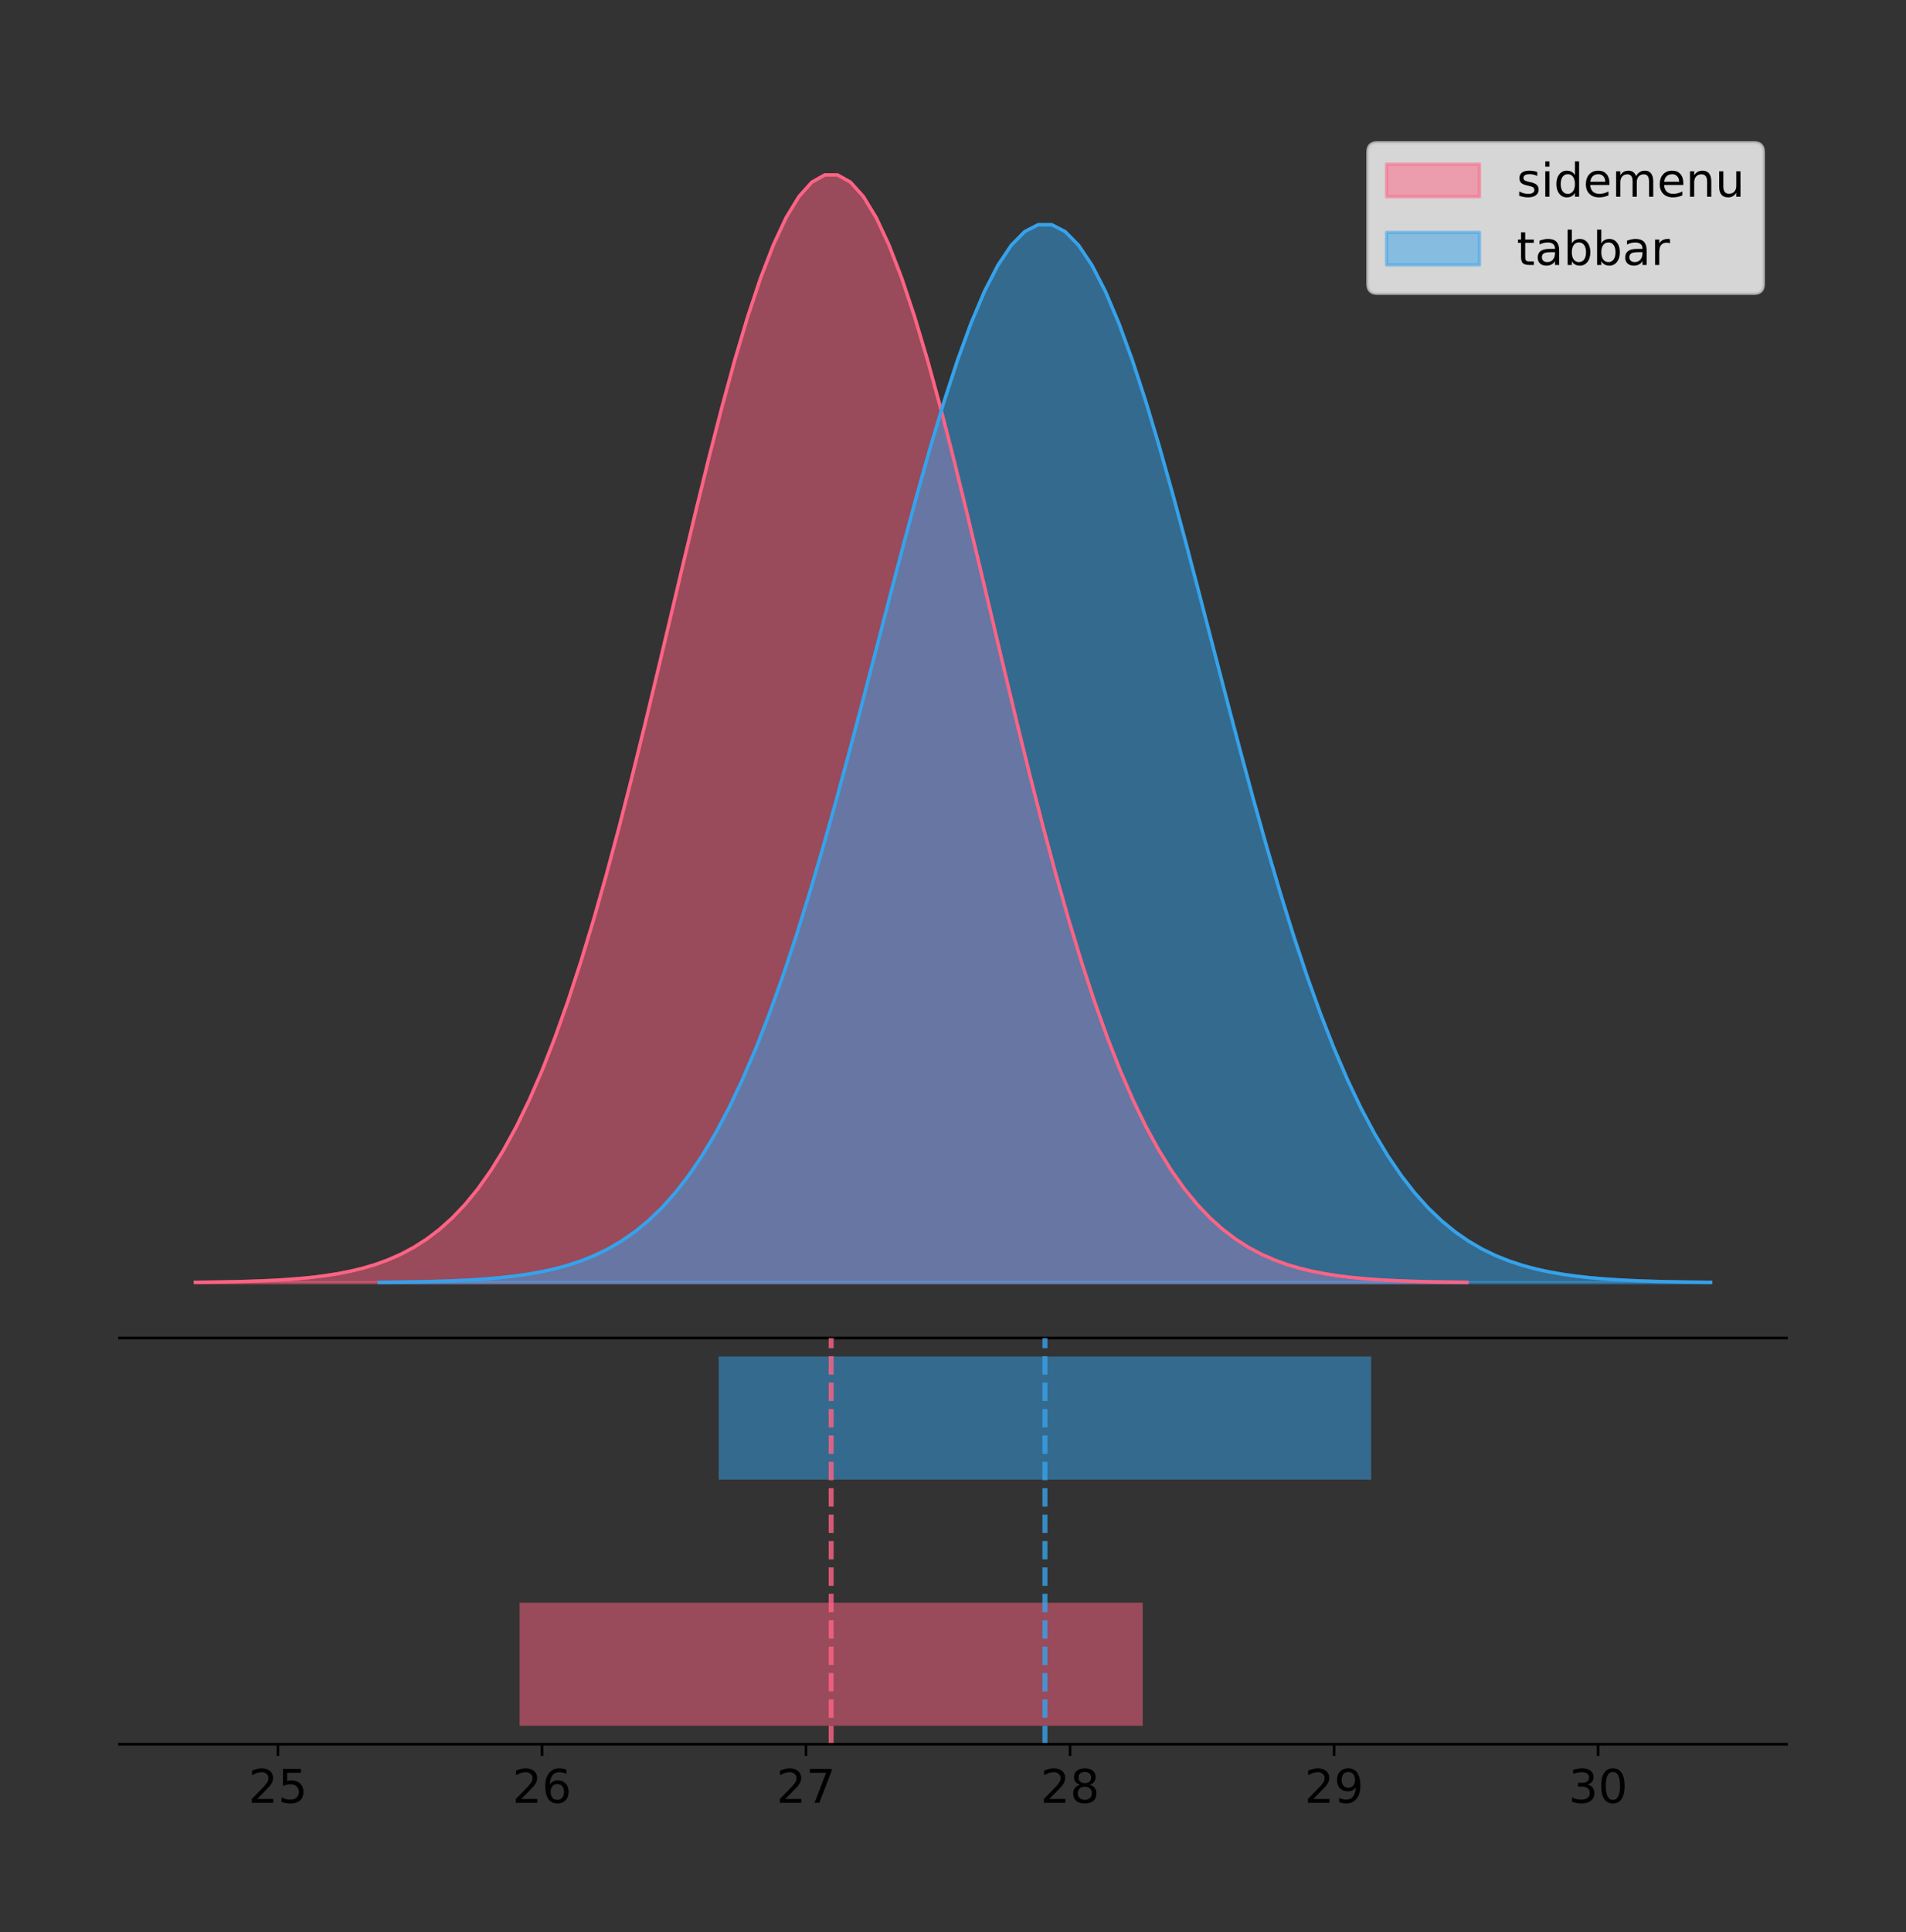 <?xml version="1.0" encoding="utf-8" standalone="no"?>
<!DOCTYPE svg PUBLIC "-//W3C//DTD SVG 1.1//EN"
  "http://www.w3.org/Graphics/SVG/1.1/DTD/svg11.dtd">
<!-- Created with matplotlib (https://matplotlib.org/) -->
<svg height="581.789pt" version="1.1" viewBox="0 0 574.2 581.789" width="574.2pt" xmlns="http://www.w3.org/2000/svg" xmlns:xlink="http://www.w3.org/1999/xlink">
 <rect x="0" y="0" width="574.2" height="581.789" fill="#333333" stroke="none"/>
 <defs>
  <style type="text/css">
*{stroke-linecap:butt;stroke-linejoin:round;}
  </style>
 </defs>
 <g id="figure_1">
  <g id="patch_1">
   <path d="M 0 581.789 
L 574.2 581.789 
L 574.2 0 
L 0 0 
z
" style="fill:none;"/>
  </g>
  <g id="axes_1">
   <g id="patch_2">
    <path d="M 36 402.93 
L 538.2 402.93 
L 538.2 36 
L 36 36 
z
" style="fill:none;"/>
   </g>
   <g id="PolyCollection_1">
    <defs>
     <path d="M 58.827 -195.538 
L 58.827 -195.65 
L 62.697 -195.692 
L 66.567 -195.749 
L 70.437 -195.825 
L 74.307 -195.925 
L 78.177 -196.058 
L 82.047 -196.23 
L 85.917 -196.455 
L 89.787 -196.744 
L 93.657 -197.115 
L 97.527 -197.585 
L 101.397 -198.179 
L 105.267 -198.923 
L 109.137 -199.848 
L 113.007 -200.99 
L 116.877 -202.39 
L 120.747 -204.093 
L 124.617 -206.151 
L 128.487 -208.617 
L 132.357 -211.552 
L 136.227 -215.017 
L 140.097 -219.078 
L 143.967 -223.801 
L 147.837 -229.25 
L 151.707 -235.488 
L 155.577 -242.572 
L 159.447 -250.552 
L 163.317 -259.468 
L 167.187 -269.344 
L 171.057 -280.192 
L 174.927 -292.002 
L 178.797 -304.744 
L 182.667 -318.365 
L 186.537 -332.786 
L 190.407 -347.901 
L 194.277 -363.58 
L 198.147 -379.667 
L 202.017 -395.98 
L 205.887 -412.318 
L 209.757 -428.462 
L 213.627 -444.18 
L 217.497 -459.23 
L 221.367 -473.372 
L 225.237 -486.366 
L 229.107 -497.987 
L 232.977 -508.025 
L 236.847 -516.294 
L 240.717 -522.64 
L 244.587 -526.94 
L 248.457 -529.111 
L 252.327 -529.111 
L 256.197 -526.94 
L 260.067 -522.64 
L 263.937 -516.294 
L 267.807 -508.025 
L 271.677 -497.987 
L 275.547 -486.366 
L 279.417 -473.372 
L 283.287 -459.23 
L 287.157 -444.18 
L 291.027 -428.462 
L 294.897 -412.318 
L 298.767 -395.98 
L 302.637 -379.667 
L 306.507 -363.58 
L 310.377 -347.901 
L 314.247 -332.786 
L 318.117 -318.365 
L 321.987 -304.744 
L 325.857 -292.002 
L 329.727 -280.192 
L 333.597 -269.344 
L 337.467 -259.468 
L 341.337 -250.552 
L 345.207 -242.572 
L 349.077 -235.488 
L 352.947 -229.25 
L 356.817 -223.801 
L 360.687 -219.078 
L 364.557 -215.017 
L 368.427 -211.552 
L 372.297 -208.617 
L 376.167 -206.151 
L 380.037 -204.093 
L 383.907 -202.39 
L 387.777 -200.99 
L 391.647 -199.848 
L 395.517 -198.923 
L 399.387 -198.179 
L 403.257 -197.585 
L 407.127 -197.115 
L 410.997 -196.744 
L 414.867 -196.455 
L 418.737 -196.23 
L 422.607 -196.058 
L 426.477 -195.925 
L 430.347 -195.825 
L 434.217 -195.749 
L 438.087 -195.692 
L 441.957 -195.65 
L 441.957 -195.538 
L 441.957 -195.538 
L 438.087 -195.538 
L 434.217 -195.538 
L 430.347 -195.538 
L 426.477 -195.538 
L 422.607 -195.538 
L 418.737 -195.538 
L 414.867 -195.538 
L 410.997 -195.538 
L 407.127 -195.538 
L 403.257 -195.538 
L 399.387 -195.538 
L 395.517 -195.538 
L 391.647 -195.538 
L 387.777 -195.538 
L 383.907 -195.538 
L 380.037 -195.538 
L 376.167 -195.538 
L 372.297 -195.538 
L 368.427 -195.538 
L 364.557 -195.538 
L 360.687 -195.538 
L 356.817 -195.538 
L 352.947 -195.538 
L 349.077 -195.538 
L 345.207 -195.538 
L 341.337 -195.538 
L 337.467 -195.538 
L 333.597 -195.538 
L 329.727 -195.538 
L 325.857 -195.538 
L 321.987 -195.538 
L 318.117 -195.538 
L 314.247 -195.538 
L 310.377 -195.538 
L 306.507 -195.538 
L 302.637 -195.538 
L 298.767 -195.538 
L 294.897 -195.538 
L 291.027 -195.538 
L 287.157 -195.538 
L 283.287 -195.538 
L 279.417 -195.538 
L 275.547 -195.538 
L 271.677 -195.538 
L 267.807 -195.538 
L 263.937 -195.538 
L 260.067 -195.538 
L 256.197 -195.538 
L 252.327 -195.538 
L 248.457 -195.538 
L 244.587 -195.538 
L 240.717 -195.538 
L 236.847 -195.538 
L 232.977 -195.538 
L 229.107 -195.538 
L 225.237 -195.538 
L 221.367 -195.538 
L 217.497 -195.538 
L 213.627 -195.538 
L 209.757 -195.538 
L 205.887 -195.538 
L 202.017 -195.538 
L 198.147 -195.538 
L 194.277 -195.538 
L 190.407 -195.538 
L 186.537 -195.538 
L 182.667 -195.538 
L 178.797 -195.538 
L 174.927 -195.538 
L 171.057 -195.538 
L 167.187 -195.538 
L 163.317 -195.538 
L 159.447 -195.538 
L 155.577 -195.538 
L 151.707 -195.538 
L 147.837 -195.538 
L 143.967 -195.538 
L 140.097 -195.538 
L 136.227 -195.538 
L 132.357 -195.538 
L 128.487 -195.538 
L 124.617 -195.538 
L 120.747 -195.538 
L 116.877 -195.538 
L 113.007 -195.538 
L 109.137 -195.538 
L 105.267 -195.538 
L 101.397 -195.538 
L 97.527 -195.538 
L 93.657 -195.538 
L 89.787 -195.538 
L 85.917 -195.538 
L 82.047 -195.538 
L 78.177 -195.538 
L 74.307 -195.538 
L 70.437 -195.538 
L 66.567 -195.538 
L 62.697 -195.538 
L 58.827 -195.538 
z
" id="m73138cb637" style="stroke:#ff6384;stroke-opacity:0.5;"/>
    </defs>
    <g clip-path="url(#pb9435997a1)">
     <use style="fill:#ff6384;fill-opacity:0.5;stroke:#ff6384;stroke-opacity:0.5;" x="0" xlink:href="#m73138cb637" y="581.789"/>
    </g>
   </g>
   <g id="PolyCollection_2">
    <defs>
     <path d="M 114.224 -195.538 
L 114.224 -195.645 
L 118.276 -195.685 
L 122.328 -195.74 
L 126.38 -195.812 
L 130.432 -195.908 
L 134.484 -196.034 
L 138.536 -196.199 
L 142.588 -196.414 
L 146.64 -196.69 
L 150.692 -197.044 
L 154.744 -197.493 
L 158.796 -198.06 
L 162.848 -198.771 
L 166.9 -199.654 
L 170.952 -200.745 
L 175.004 -202.082 
L 179.056 -203.709 
L 183.108 -205.674 
L 187.16 -208.03 
L 191.212 -210.832 
L 195.264 -214.142 
L 199.316 -218.021 
L 203.368 -222.531 
L 207.42 -227.736 
L 211.472 -233.693 
L 215.524 -240.46 
L 219.576 -248.081 
L 223.628 -256.596 
L 227.68 -266.029 
L 231.732 -276.389 
L 235.784 -287.669 
L 239.836 -299.839 
L 243.888 -312.848 
L 247.94 -326.621 
L 251.992 -341.057 
L 256.044 -356.032 
L 260.096 -371.396 
L 264.148 -386.976 
L 268.2 -402.581 
L 272.252 -418 
L 276.304 -433.011 
L 280.356 -447.385 
L 284.408 -460.892 
L 288.46 -473.302 
L 292.512 -484.401 
L 296.564 -493.988 
L 300.616 -501.886 
L 304.668 -507.947 
L 308.72 -512.053 
L 312.772 -514.127 
L 316.824 -514.127 
L 320.876 -512.053 
L 324.928 -507.947 
L 328.98 -501.886 
L 333.032 -493.988 
L 337.084 -484.401 
L 341.136 -473.302 
L 345.188 -460.892 
L 349.24 -447.385 
L 353.292 -433.011 
L 357.344 -418 
L 361.396 -402.581 
L 365.448 -386.976 
L 369.5 -371.396 
L 373.552 -356.032 
L 377.604 -341.057 
L 381.656 -326.621 
L 385.708 -312.848 
L 389.76 -299.839 
L 393.812 -287.669 
L 397.864 -276.389 
L 401.916 -266.029 
L 405.968 -256.596 
L 410.02 -248.081 
L 414.072 -240.46 
L 418.124 -233.693 
L 422.176 -227.736 
L 426.228 -222.531 
L 430.28 -218.021 
L 434.332 -214.142 
L 438.385 -210.832 
L 442.437 -208.03 
L 446.489 -205.674 
L 450.541 -203.709 
L 454.593 -202.082 
L 458.645 -200.745 
L 462.697 -199.654 
L 466.749 -198.771 
L 470.801 -198.06 
L 474.853 -197.493 
L 478.905 -197.044 
L 482.957 -196.69 
L 487.009 -196.414 
L 491.061 -196.199 
L 495.113 -196.034 
L 499.165 -195.908 
L 503.217 -195.812 
L 507.269 -195.74 
L 511.321 -195.685 
L 515.373 -195.645 
L 515.373 -195.538 
L 515.373 -195.538 
L 511.321 -195.538 
L 507.269 -195.538 
L 503.217 -195.538 
L 499.165 -195.538 
L 495.113 -195.538 
L 491.061 -195.538 
L 487.009 -195.538 
L 482.957 -195.538 
L 478.905 -195.538 
L 474.853 -195.538 
L 470.801 -195.538 
L 466.749 -195.538 
L 462.697 -195.538 
L 458.645 -195.538 
L 454.593 -195.538 
L 450.541 -195.538 
L 446.489 -195.538 
L 442.437 -195.538 
L 438.385 -195.538 
L 434.332 -195.538 
L 430.28 -195.538 
L 426.228 -195.538 
L 422.176 -195.538 
L 418.124 -195.538 
L 414.072 -195.538 
L 410.02 -195.538 
L 405.968 -195.538 
L 401.916 -195.538 
L 397.864 -195.538 
L 393.812 -195.538 
L 389.76 -195.538 
L 385.708 -195.538 
L 381.656 -195.538 
L 377.604 -195.538 
L 373.552 -195.538 
L 369.5 -195.538 
L 365.448 -195.538 
L 361.396 -195.538 
L 357.344 -195.538 
L 353.292 -195.538 
L 349.24 -195.538 
L 345.188 -195.538 
L 341.136 -195.538 
L 337.084 -195.538 
L 333.032 -195.538 
L 328.98 -195.538 
L 324.928 -195.538 
L 320.876 -195.538 
L 316.824 -195.538 
L 312.772 -195.538 
L 308.72 -195.538 
L 304.668 -195.538 
L 300.616 -195.538 
L 296.564 -195.538 
L 292.512 -195.538 
L 288.46 -195.538 
L 284.408 -195.538 
L 280.356 -195.538 
L 276.304 -195.538 
L 272.252 -195.538 
L 268.2 -195.538 
L 264.148 -195.538 
L 260.096 -195.538 
L 256.044 -195.538 
L 251.992 -195.538 
L 247.94 -195.538 
L 243.888 -195.538 
L 239.836 -195.538 
L 235.784 -195.538 
L 231.732 -195.538 
L 227.68 -195.538 
L 223.628 -195.538 
L 219.576 -195.538 
L 215.524 -195.538 
L 211.472 -195.538 
L 207.42 -195.538 
L 203.368 -195.538 
L 199.316 -195.538 
L 195.264 -195.538 
L 191.212 -195.538 
L 187.16 -195.538 
L 183.108 -195.538 
L 179.056 -195.538 
L 175.004 -195.538 
L 170.952 -195.538 
L 166.9 -195.538 
L 162.848 -195.538 
L 158.796 -195.538 
L 154.744 -195.538 
L 150.692 -195.538 
L 146.64 -195.538 
L 142.588 -195.538 
L 138.536 -195.538 
L 134.484 -195.538 
L 130.432 -195.538 
L 126.38 -195.538 
L 122.328 -195.538 
L 118.276 -195.538 
L 114.224 -195.538 
z
" id="mf1f6b6eda2" style="stroke:#36a2eb;stroke-opacity:0.5;"/>
    </defs>
    <g clip-path="url(#pb9435997a1)">
     <use style="fill:#36a2eb;fill-opacity:0.5;stroke:#36a2eb;stroke-opacity:0.5;" x="0" xlink:href="#mf1f6b6eda2" y="581.789"/>
    </g>
   </g>
   <g id="line2d_1">
    <path clip-path="url(#pb9435997a1)" d="M 58.827 386.139 
L 62.697 386.097 
L 66.567 386.04 
L 70.437 385.965 
L 74.307 385.864 
L 78.177 385.732 
L 82.047 385.559 
L 85.917 385.334 
L 89.787 385.045 
L 93.657 384.675 
L 97.527 384.204 
L 101.397 383.61 
L 105.267 382.867 
L 109.137 381.941 
L 113.007 380.799 
L 116.877 379.399 
L 120.747 377.696 
L 124.617 375.639 
L 128.487 373.172 
L 132.357 370.238 
L 136.227 366.772 
L 140.097 362.711 
L 143.967 357.989 
L 147.837 352.539 
L 151.707 346.301 
L 155.577 339.217 
L 159.447 331.237 
L 163.317 322.322 
L 167.187 312.445 
L 171.057 301.597 
L 174.927 289.787 
L 178.797 277.045 
L 182.667 263.424 
L 186.537 249.004 
L 190.407 233.888 
L 194.277 218.209 
L 198.147 202.123 
L 202.017 185.809 
L 205.887 169.471 
L 209.757 153.327 
L 213.627 137.61 
L 217.497 122.559 
L 221.367 108.418 
L 225.237 95.423 
L 229.107 83.803 
L 232.977 73.765 
L 236.847 65.495 
L 240.717 59.15 
L 244.587 54.85 
L 248.457 52.679 
L 252.327 52.679 
L 256.197 54.85 
L 260.067 59.15 
L 263.937 65.495 
L 267.807 73.765 
L 271.677 83.803 
L 275.547 95.423 
L 279.417 108.418 
L 283.287 122.559 
L 287.157 137.61 
L 291.027 153.327 
L 294.897 169.471 
L 298.767 185.809 
L 302.637 202.123 
L 306.507 218.209 
L 310.377 233.888 
L 314.247 249.004 
L 318.117 263.424 
L 321.987 277.045 
L 325.857 289.787 
L 329.727 301.597 
L 333.597 312.445 
L 337.467 322.322 
L 341.337 331.237 
L 345.207 339.217 
L 349.077 346.301 
L 352.947 352.539 
L 356.817 357.989 
L 360.687 362.711 
L 364.557 366.772 
L 368.427 370.238 
L 372.297 373.172 
L 376.167 375.639 
L 380.037 377.696 
L 383.907 379.399 
L 387.777 380.799 
L 391.647 381.941 
L 395.517 382.867 
L 399.387 383.61 
L 403.257 384.204 
L 407.127 384.675 
L 410.997 385.045 
L 414.867 385.334 
L 418.737 385.559 
L 422.607 385.732 
L 426.477 385.864 
L 430.347 385.965 
L 434.217 386.04 
L 438.087 386.097 
L 441.957 386.139 
" style="fill:none;stroke:#ff6384;stroke-linecap:square;"/>
   </g>
   <g id="line2d_2">
    <path clip-path="url(#pb9435997a1)" d="M 114.224 386.144 
L 118.276 386.104 
L 122.328 386.05 
L 126.38 385.977 
L 130.432 385.881 
L 134.484 385.755 
L 138.536 385.59 
L 142.588 385.376 
L 146.64 385.099 
L 150.692 384.746 
L 154.744 384.296 
L 158.796 383.729 
L 162.848 383.019 
L 166.9 382.135 
L 170.952 381.044 
L 175.004 379.707 
L 179.056 378.08 
L 183.108 376.115 
L 187.16 373.76 
L 191.212 370.957 
L 195.264 367.647 
L 199.316 363.769 
L 203.368 359.258 
L 207.42 354.054 
L 211.472 348.096 
L 215.524 341.33 
L 219.576 333.708 
L 223.628 325.193 
L 227.68 315.76 
L 231.732 305.4 
L 235.784 294.12 
L 239.836 281.95 
L 243.888 268.941 
L 247.94 255.169 
L 251.992 240.732 
L 256.044 225.757 
L 260.096 210.393 
L 264.148 194.813 
L 268.2 179.209 
L 272.252 163.79 
L 276.304 148.778 
L 280.356 134.404 
L 284.408 120.898 
L 288.46 108.487 
L 292.512 97.388 
L 296.564 87.801 
L 300.616 79.903 
L 304.668 73.843 
L 308.72 69.736 
L 312.772 67.662 
L 316.824 67.662 
L 320.876 69.736 
L 324.928 73.843 
L 328.98 79.903 
L 333.032 87.801 
L 337.084 97.388 
L 341.136 108.487 
L 345.188 120.898 
L 349.24 134.404 
L 353.292 148.778 
L 357.344 163.79 
L 361.396 179.209 
L 365.448 194.813 
L 369.5 210.393 
L 373.552 225.757 
L 377.604 240.732 
L 381.656 255.169 
L 385.708 268.941 
L 389.76 281.95 
L 393.812 294.12 
L 397.864 305.4 
L 401.916 315.76 
L 405.968 325.193 
L 410.02 333.708 
L 414.072 341.33 
L 418.124 348.096 
L 422.176 354.054 
L 426.228 359.258 
L 430.28 363.769 
L 434.332 367.647 
L 438.385 370.957 
L 442.437 373.76 
L 446.489 376.115 
L 450.541 378.08 
L 454.593 379.707 
L 458.645 381.044 
L 462.697 382.135 
L 466.749 383.019 
L 470.801 383.729 
L 474.853 384.296 
L 478.905 384.746 
L 482.957 385.099 
L 487.009 385.376 
L 491.061 385.59 
L 495.113 385.755 
L 499.165 385.881 
L 503.217 385.977 
L 507.269 386.05 
L 511.321 386.104 
L 515.373 386.144 
" style="fill:none;stroke:#36a2eb;stroke-linecap:square;"/>
   </g>
   <g id="patch_3">
    <path d="M 36 402.93 
L 538.2 402.93 
" style="fill:none;stroke:#000000;stroke-linecap:square;stroke-linejoin:miter;stroke-width:0.8;"/>
   </g>
   <g id="legend_1">
    <g id="patch_4">
     <path d="M 414.919 88.299 
L 528.4 88.299 
Q 531.2 88.299 531.2 85.499 
L 531.2 45.8 
Q 531.2 43 528.4 43 
L 414.919 43 
Q 412.119 43 412.119 45.8 
L 412.119 85.499 
Q 412.119 88.299 414.919 88.299 
z
" style="fill:#ffffff;opacity:0.8;stroke:#cccccc;stroke-linejoin:miter;"/>
    </g>
    <g id="patch_5">
     <path d="M 417.719 59.238 
L 445.719 59.238 
L 445.719 49.438 
L 417.719 49.438 
z
" style="fill:#ff6384;opacity:0.5;stroke:#ff6384;stroke-linejoin:miter;"/>
    </g>
    <g id="text_1">
     <!-- sidemenu -->
     <defs>
      <path d="M 44.281 53.078 
L 44.281 44.578 
Q 40.484 46.531 36.375 47.5 
Q 32.281 48.484 27.875 48.484 
Q 21.188 48.484 17.844 46.438 
Q 14.5 44.391 14.5 40.281 
Q 14.5 37.156 16.891 35.375 
Q 19.281 33.594 26.516 31.984 
L 29.594 31.297 
Q 39.156 29.25 43.188 25.516 
Q 47.219 21.781 47.219 15.094 
Q 47.219 7.469 41.188 3.016 
Q 35.156 -1.422 24.609 -1.422 
Q 20.219 -1.422 15.453 -0.562 
Q 10.688 0.297 5.422 2 
L 5.422 11.281 
Q 10.406 8.688 15.234 7.391 
Q 20.062 6.109 24.812 6.109 
Q 31.156 6.109 34.562 8.281 
Q 37.984 10.453 37.984 14.406 
Q 37.984 18.062 35.516 20.016 
Q 33.062 21.969 24.703 23.781 
L 21.578 24.516 
Q 13.234 26.266 9.516 29.906 
Q 5.812 33.547 5.812 39.891 
Q 5.812 47.609 11.281 51.797 
Q 16.75 56 26.812 56 
Q 31.781 56 36.172 55.266 
Q 40.578 54.547 44.281 53.078 
z
" id="DejaVuSans-115"/>
      <path d="M 9.422 54.688 
L 18.406 54.688 
L 18.406 0 
L 9.422 0 
z
M 9.422 75.984 
L 18.406 75.984 
L 18.406 64.594 
L 9.422 64.594 
z
" id="DejaVuSans-105"/>
      <path d="M 45.406 46.391 
L 45.406 75.984 
L 54.391 75.984 
L 54.391 0 
L 45.406 0 
L 45.406 8.203 
Q 42.578 3.328 38.25 0.953 
Q 33.938 -1.422 27.875 -1.422 
Q 17.969 -1.422 11.734 6.484 
Q 5.516 14.406 5.516 27.297 
Q 5.516 40.188 11.734 48.094 
Q 17.969 56 27.875 56 
Q 33.938 56 38.25 53.625 
Q 42.578 51.266 45.406 46.391 
z
M 14.797 27.297 
Q 14.797 17.391 18.875 11.75 
Q 22.953 6.109 30.078 6.109 
Q 37.203 6.109 41.297 11.75 
Q 45.406 17.391 45.406 27.297 
Q 45.406 37.203 41.297 42.844 
Q 37.203 48.484 30.078 48.484 
Q 22.953 48.484 18.875 42.844 
Q 14.797 37.203 14.797 27.297 
z
" id="DejaVuSans-100"/>
      <path d="M 56.203 29.594 
L 56.203 25.203 
L 14.891 25.203 
Q 15.484 15.922 20.484 11.062 
Q 25.484 6.203 34.422 6.203 
Q 39.594 6.203 44.453 7.469 
Q 49.312 8.734 54.109 11.281 
L 54.109 2.781 
Q 49.266 0.734 44.188 -0.344 
Q 39.109 -1.422 33.891 -1.422 
Q 20.797 -1.422 13.156 6.188 
Q 5.516 13.812 5.516 26.812 
Q 5.516 40.234 12.766 48.109 
Q 20.016 56 32.328 56 
Q 43.359 56 49.781 48.891 
Q 56.203 41.797 56.203 29.594 
z
M 47.219 32.234 
Q 47.125 39.594 43.094 43.984 
Q 39.062 48.391 32.422 48.391 
Q 24.906 48.391 20.391 44.141 
Q 15.875 39.891 15.188 32.172 
z
" id="DejaVuSans-101"/>
      <path d="M 52 44.188 
Q 55.375 50.25 60.062 53.125 
Q 64.75 56 71.094 56 
Q 79.641 56 84.281 50.016 
Q 88.922 44.047 88.922 33.016 
L 88.922 0 
L 79.891 0 
L 79.891 32.719 
Q 79.891 40.578 77.094 44.375 
Q 74.312 48.188 68.609 48.188 
Q 61.625 48.188 57.562 43.547 
Q 53.516 38.922 53.516 30.906 
L 53.516 0 
L 44.484 0 
L 44.484 32.719 
Q 44.484 40.625 41.703 44.406 
Q 38.922 48.188 33.109 48.188 
Q 26.219 48.188 22.156 43.531 
Q 18.109 38.875 18.109 30.906 
L 18.109 0 
L 9.078 0 
L 9.078 54.688 
L 18.109 54.688 
L 18.109 46.188 
Q 21.188 51.219 25.484 53.609 
Q 29.781 56 35.688 56 
Q 41.656 56 45.828 52.969 
Q 50 49.953 52 44.188 
z
" id="DejaVuSans-109"/>
      <path d="M 54.891 33.016 
L 54.891 0 
L 45.906 0 
L 45.906 32.719 
Q 45.906 40.484 42.875 44.328 
Q 39.844 48.188 33.797 48.188 
Q 26.516 48.188 22.312 43.547 
Q 18.109 38.922 18.109 30.906 
L 18.109 0 
L 9.078 0 
L 9.078 54.688 
L 18.109 54.688 
L 18.109 46.188 
Q 21.344 51.125 25.703 53.562 
Q 30.078 56 35.797 56 
Q 45.219 56 50.047 50.172 
Q 54.891 44.344 54.891 33.016 
z
" id="DejaVuSans-110"/>
      <path d="M 8.5 21.578 
L 8.5 54.688 
L 17.484 54.688 
L 17.484 21.922 
Q 17.484 14.156 20.5 10.266 
Q 23.531 6.391 29.594 6.391 
Q 36.859 6.391 41.078 11.031 
Q 45.312 15.672 45.312 23.688 
L 45.312 54.688 
L 54.297 54.688 
L 54.297 0 
L 45.312 0 
L 45.312 8.406 
Q 42.047 3.422 37.719 1 
Q 33.406 -1.422 27.688 -1.422 
Q 18.266 -1.422 13.375 4.438 
Q 8.5 10.297 8.5 21.578 
z
M 31.109 56 
z
" id="DejaVuSans-117"/>
     </defs>
     <g transform="translate(456.919 59.238)scale(0.14 -0.14)">
      <use xlink:href="#DejaVuSans-115"/>
      <use x="52.1" xlink:href="#DejaVuSans-105"/>
      <use x="79.883" xlink:href="#DejaVuSans-100"/>
      <use x="143.359" xlink:href="#DejaVuSans-101"/>
      <use x="204.883" xlink:href="#DejaVuSans-109"/>
      <use x="302.295" xlink:href="#DejaVuSans-101"/>
      <use x="363.818" xlink:href="#DejaVuSans-110"/>
      <use x="427.197" xlink:href="#DejaVuSans-117"/>
     </g>
    </g>
    <g id="patch_6">
     <path d="M 417.719 79.787 
L 445.719 79.787 
L 445.719 69.987 
L 417.719 69.987 
z
" style="fill:#36a2eb;opacity:0.5;stroke:#36a2eb;stroke-linejoin:miter;"/>
    </g>
    <g id="text_2">
     <!-- tabbar -->
     <defs>
      <path d="M 18.312 70.219 
L 18.312 54.688 
L 36.812 54.688 
L 36.812 47.703 
L 18.312 47.703 
L 18.312 18.016 
Q 18.312 11.328 20.141 9.422 
Q 21.969 7.516 27.594 7.516 
L 36.812 7.516 
L 36.812 0 
L 27.594 0 
Q 17.188 0 13.234 3.875 
Q 9.281 7.766 9.281 18.016 
L 9.281 47.703 
L 2.688 47.703 
L 2.688 54.688 
L 9.281 54.688 
L 9.281 70.219 
z
" id="DejaVuSans-116"/>
      <path d="M 34.281 27.484 
Q 23.391 27.484 19.188 25 
Q 14.984 22.516 14.984 16.5 
Q 14.984 11.719 18.141 8.906 
Q 21.297 6.109 26.703 6.109 
Q 34.188 6.109 38.703 11.406 
Q 43.219 16.703 43.219 25.484 
L 43.219 27.484 
z
M 52.203 31.203 
L 52.203 0 
L 43.219 0 
L 43.219 8.297 
Q 40.141 3.328 35.547 0.953 
Q 30.953 -1.422 24.312 -1.422 
Q 15.922 -1.422 10.953 3.297 
Q 6 8.016 6 15.922 
Q 6 25.141 12.172 29.828 
Q 18.359 34.516 30.609 34.516 
L 43.219 34.516 
L 43.219 35.406 
Q 43.219 41.609 39.141 45 
Q 35.062 48.391 27.688 48.391 
Q 23 48.391 18.547 47.266 
Q 14.109 46.141 10.016 43.891 
L 10.016 52.203 
Q 14.938 54.109 19.578 55.047 
Q 24.219 56 28.609 56 
Q 40.484 56 46.344 49.844 
Q 52.203 43.703 52.203 31.203 
z
" id="DejaVuSans-97"/>
      <path d="M 48.688 27.297 
Q 48.688 37.203 44.609 42.844 
Q 40.531 48.484 33.406 48.484 
Q 26.266 48.484 22.188 42.844 
Q 18.109 37.203 18.109 27.297 
Q 18.109 17.391 22.188 11.75 
Q 26.266 6.109 33.406 6.109 
Q 40.531 6.109 44.609 11.75 
Q 48.688 17.391 48.688 27.297 
z
M 18.109 46.391 
Q 20.953 51.266 25.266 53.625 
Q 29.594 56 35.594 56 
Q 45.562 56 51.781 48.094 
Q 58.016 40.188 58.016 27.297 
Q 58.016 14.406 51.781 6.484 
Q 45.562 -1.422 35.594 -1.422 
Q 29.594 -1.422 25.266 0.953 
Q 20.953 3.328 18.109 8.203 
L 18.109 0 
L 9.078 0 
L 9.078 75.984 
L 18.109 75.984 
z
" id="DejaVuSans-98"/>
      <path d="M 41.109 46.297 
Q 39.594 47.172 37.812 47.578 
Q 36.031 48 33.891 48 
Q 26.266 48 22.188 43.047 
Q 18.109 38.094 18.109 28.812 
L 18.109 0 
L 9.078 0 
L 9.078 54.688 
L 18.109 54.688 
L 18.109 46.188 
Q 20.953 51.172 25.484 53.578 
Q 30.031 56 36.531 56 
Q 37.453 56 38.578 55.875 
Q 39.703 55.766 41.062 55.516 
z
" id="DejaVuSans-114"/>
     </defs>
     <g transform="translate(456.919 79.787)scale(0.14 -0.14)">
      <use xlink:href="#DejaVuSans-116"/>
      <use x="39.209" xlink:href="#DejaVuSans-97"/>
      <use x="100.488" xlink:href="#DejaVuSans-98"/>
      <use x="163.965" xlink:href="#DejaVuSans-98"/>
      <use x="227.441" xlink:href="#DejaVuSans-97"/>
      <use x="288.721" xlink:href="#DejaVuSans-114"/>
     </g>
    </g>
   </g>
  </g>
  <g id="axes_2">
   <g id="patch_7">
    <path d="M 36 525.24 
L 538.2 525.24 
L 538.2 402.93 
L 36 402.93 
z
" style="fill:none;"/>
   </g>
   <g id="patch_8">
    <path clip-path="url(#pac56f2d009)" d="M 156.525 519.68 
L 344.259 519.68 
L 344.259 482.617 
L 156.525 482.617 
z
" style="fill:#ff6384;opacity:0.5;"/>
   </g>
   <g id="patch_9">
    <path clip-path="url(#pac56f2d009)" d="M 216.517 445.553 
L 413.08 445.553 
L 413.08 408.49 
L 216.517 408.49 
z
" style="fill:#36a2eb;opacity:0.5;"/>
   </g>
   <g id="matplotlib.axis_1">
    <g id="xtick_1">
     <g id="line2d_3">
      <defs>
       <path d="M 0 0 
L 0 3.5 
" id="m623abe6328" style="stroke:#000000;stroke-width:0.8;"/>
      </defs>
      <g>
       <use style="stroke:#000000;stroke-width:0.8;" x="83.734" xlink:href="#m623abe6328" y="525.24"/>
      </g>
     </g>
     <g id="text_3">
      <!-- 25 -->
      <defs>
       <path d="M 19.188 8.297 
L 53.609 8.297 
L 53.609 0 
L 7.328 0 
L 7.328 8.297 
Q 12.938 14.109 22.625 23.891 
Q 32.328 33.688 34.812 36.531 
Q 39.547 41.844 41.422 45.531 
Q 43.312 49.219 43.312 52.781 
Q 43.312 58.594 39.234 62.25 
Q 35.156 65.922 28.609 65.922 
Q 23.969 65.922 18.812 64.312 
Q 13.672 62.703 7.812 59.422 
L 7.812 69.391 
Q 13.766 71.781 18.938 73 
Q 24.125 74.219 28.422 74.219 
Q 39.75 74.219 46.484 68.547 
Q 53.219 62.891 53.219 53.422 
Q 53.219 48.922 51.531 44.891 
Q 49.859 40.875 45.406 35.406 
Q 44.188 33.984 37.641 27.219 
Q 31.109 20.453 19.188 8.297 
z
" id="DejaVuSans-50"/>
       <path d="M 10.797 72.906 
L 49.516 72.906 
L 49.516 64.594 
L 19.828 64.594 
L 19.828 46.734 
Q 21.969 47.469 24.109 47.828 
Q 26.266 48.188 28.422 48.188 
Q 40.625 48.188 47.75 41.5 
Q 54.891 34.812 54.891 23.391 
Q 54.891 11.625 47.562 5.094 
Q 40.234 -1.422 26.906 -1.422 
Q 22.312 -1.422 17.547 -0.641 
Q 12.797 0.141 7.719 1.703 
L 7.719 11.625 
Q 12.109 9.234 16.797 8.062 
Q 21.484 6.891 26.703 6.891 
Q 35.156 6.891 40.078 11.328 
Q 45.016 15.766 45.016 23.391 
Q 45.016 31 40.078 35.438 
Q 35.156 39.891 26.703 39.891 
Q 22.75 39.891 18.812 39.016 
Q 14.891 38.141 10.797 36.281 
z
" id="DejaVuSans-53"/>
      </defs>
      <g transform="translate(74.826 542.878)scale(0.14 -0.14)">
       <use xlink:href="#DejaVuSans-50"/>
       <use x="63.623" xlink:href="#DejaVuSans-53"/>
      </g>
     </g>
    </g>
    <g id="xtick_2">
     <g id="line2d_4">
      <g>
       <use style="stroke:#000000;stroke-width:0.8;" x="163.277" xlink:href="#m623abe6328" y="525.24"/>
      </g>
     </g>
     <g id="text_4">
      <!-- 26 -->
      <defs>
       <path d="M 33.016 40.375 
Q 26.375 40.375 22.484 35.828 
Q 18.609 31.297 18.609 23.391 
Q 18.609 15.531 22.484 10.953 
Q 26.375 6.391 33.016 6.391 
Q 39.656 6.391 43.531 10.953 
Q 47.406 15.531 47.406 23.391 
Q 47.406 31.297 43.531 35.828 
Q 39.656 40.375 33.016 40.375 
z
M 52.594 71.297 
L 52.594 62.312 
Q 48.875 64.062 45.094 64.984 
Q 41.312 65.922 37.594 65.922 
Q 27.828 65.922 22.672 59.328 
Q 17.531 52.734 16.797 39.406 
Q 19.672 43.656 24.016 45.922 
Q 28.375 48.188 33.594 48.188 
Q 44.578 48.188 50.953 41.516 
Q 57.328 34.859 57.328 23.391 
Q 57.328 12.156 50.688 5.359 
Q 44.047 -1.422 33.016 -1.422 
Q 20.359 -1.422 13.672 8.266 
Q 6.984 17.969 6.984 36.375 
Q 6.984 53.656 15.188 63.938 
Q 23.391 74.219 37.203 74.219 
Q 40.922 74.219 44.703 73.484 
Q 48.484 72.75 52.594 71.297 
z
" id="DejaVuSans-54"/>
      </defs>
      <g transform="translate(154.369 542.878)scale(0.14 -0.14)">
       <use xlink:href="#DejaVuSans-50"/>
       <use x="63.623" xlink:href="#DejaVuSans-54"/>
      </g>
     </g>
    </g>
    <g id="xtick_3">
     <g id="line2d_5">
      <g>
       <use style="stroke:#000000;stroke-width:0.8;" x="242.82" xlink:href="#m623abe6328" y="525.24"/>
      </g>
     </g>
     <g id="text_5">
      <!-- 27 -->
      <defs>
       <path d="M 8.203 72.906 
L 55.078 72.906 
L 55.078 68.703 
L 28.609 0 
L 18.312 0 
L 43.219 64.594 
L 8.203 64.594 
z
" id="DejaVuSans-55"/>
      </defs>
      <g transform="translate(233.912 542.878)scale(0.14 -0.14)">
       <use xlink:href="#DejaVuSans-50"/>
       <use x="63.623" xlink:href="#DejaVuSans-55"/>
      </g>
     </g>
    </g>
    <g id="xtick_4">
     <g id="line2d_6">
      <g>
       <use style="stroke:#000000;stroke-width:0.8;" x="322.363" xlink:href="#m623abe6328" y="525.24"/>
      </g>
     </g>
     <g id="text_6">
      <!-- 28 -->
      <defs>
       <path d="M 31.781 34.625 
Q 24.75 34.625 20.719 30.859 
Q 16.703 27.094 16.703 20.516 
Q 16.703 13.922 20.719 10.156 
Q 24.75 6.391 31.781 6.391 
Q 38.812 6.391 42.859 10.172 
Q 46.922 13.969 46.922 20.516 
Q 46.922 27.094 42.891 30.859 
Q 38.875 34.625 31.781 34.625 
z
M 21.922 38.812 
Q 15.578 40.375 12.031 44.719 
Q 8.5 49.078 8.5 55.328 
Q 8.5 64.062 14.719 69.141 
Q 20.953 74.219 31.781 74.219 
Q 42.672 74.219 48.875 69.141 
Q 55.078 64.062 55.078 55.328 
Q 55.078 49.078 51.531 44.719 
Q 48 40.375 41.703 38.812 
Q 48.828 37.156 52.797 32.312 
Q 56.781 27.484 56.781 20.516 
Q 56.781 9.906 50.312 4.234 
Q 43.844 -1.422 31.781 -1.422 
Q 19.734 -1.422 13.25 4.234 
Q 6.781 9.906 6.781 20.516 
Q 6.781 27.484 10.781 32.312 
Q 14.797 37.156 21.922 38.812 
z
M 18.312 54.391 
Q 18.312 48.734 21.844 45.562 
Q 25.391 42.391 31.781 42.391 
Q 38.141 42.391 41.719 45.562 
Q 45.312 48.734 45.312 54.391 
Q 45.312 60.062 41.719 63.234 
Q 38.141 66.406 31.781 66.406 
Q 25.391 66.406 21.844 63.234 
Q 18.312 60.062 18.312 54.391 
z
" id="DejaVuSans-56"/>
      </defs>
      <g transform="translate(313.455 542.878)scale(0.14 -0.14)">
       <use xlink:href="#DejaVuSans-50"/>
       <use x="63.623" xlink:href="#DejaVuSans-56"/>
      </g>
     </g>
    </g>
    <g id="xtick_5">
     <g id="line2d_7">
      <g>
       <use style="stroke:#000000;stroke-width:0.8;" x="401.906" xlink:href="#m623abe6328" y="525.24"/>
      </g>
     </g>
     <g id="text_7">
      <!-- 29 -->
      <defs>
       <path d="M 10.984 1.516 
L 10.984 10.5 
Q 14.703 8.734 18.5 7.812 
Q 22.312 6.891 25.984 6.891 
Q 35.75 6.891 40.891 13.453 
Q 46.047 20.016 46.781 33.406 
Q 43.953 29.203 39.594 26.953 
Q 35.25 24.703 29.984 24.703 
Q 19.047 24.703 12.672 31.312 
Q 6.297 37.938 6.297 49.422 
Q 6.297 60.641 12.938 67.422 
Q 19.578 74.219 30.609 74.219 
Q 43.266 74.219 49.922 64.516 
Q 56.594 54.828 56.594 36.375 
Q 56.594 19.141 48.406 8.859 
Q 40.234 -1.422 26.422 -1.422 
Q 22.703 -1.422 18.891 -0.688 
Q 15.094 0.047 10.984 1.516 
z
M 30.609 32.422 
Q 37.25 32.422 41.125 36.953 
Q 45.016 41.5 45.016 49.422 
Q 45.016 57.281 41.125 61.844 
Q 37.25 66.406 30.609 66.406 
Q 23.969 66.406 20.094 61.844 
Q 16.219 57.281 16.219 49.422 
Q 16.219 41.5 20.094 36.953 
Q 23.969 32.422 30.609 32.422 
z
" id="DejaVuSans-57"/>
      </defs>
      <g transform="translate(392.998 542.878)scale(0.14 -0.14)">
       <use xlink:href="#DejaVuSans-50"/>
       <use x="63.623" xlink:href="#DejaVuSans-57"/>
      </g>
     </g>
    </g>
    <g id="xtick_6">
     <g id="line2d_8">
      <g>
       <use style="stroke:#000000;stroke-width:0.8;" x="481.449" xlink:href="#m623abe6328" y="525.24"/>
      </g>
     </g>
     <g id="text_8">
      <!-- 30 -->
      <defs>
       <path d="M 40.578 39.312 
Q 47.656 37.797 51.625 33 
Q 55.609 28.219 55.609 21.188 
Q 55.609 10.406 48.188 4.484 
Q 40.766 -1.422 27.094 -1.422 
Q 22.516 -1.422 17.656 -0.516 
Q 12.797 0.391 7.625 2.203 
L 7.625 11.719 
Q 11.719 9.328 16.594 8.109 
Q 21.484 6.891 26.812 6.891 
Q 36.078 6.891 40.938 10.547 
Q 45.797 14.203 45.797 21.188 
Q 45.797 27.641 41.281 31.266 
Q 36.766 34.906 28.719 34.906 
L 20.219 34.906 
L 20.219 43.016 
L 29.109 43.016 
Q 36.375 43.016 40.234 45.922 
Q 44.094 48.828 44.094 54.297 
Q 44.094 59.906 40.109 62.906 
Q 36.141 65.922 28.719 65.922 
Q 24.656 65.922 20.016 65.031 
Q 15.375 64.156 9.812 62.312 
L 9.812 71.094 
Q 15.438 72.656 20.344 73.438 
Q 25.25 74.219 29.594 74.219 
Q 40.828 74.219 47.359 69.109 
Q 53.906 64.016 53.906 55.328 
Q 53.906 49.266 50.438 45.094 
Q 46.969 40.922 40.578 39.312 
z
" id="DejaVuSans-51"/>
       <path d="M 31.781 66.406 
Q 24.172 66.406 20.328 58.906 
Q 16.5 51.422 16.5 36.375 
Q 16.5 21.391 20.328 13.891 
Q 24.172 6.391 31.781 6.391 
Q 39.453 6.391 43.281 13.891 
Q 47.125 21.391 47.125 36.375 
Q 47.125 51.422 43.281 58.906 
Q 39.453 66.406 31.781 66.406 
z
M 31.781 74.219 
Q 44.047 74.219 50.516 64.516 
Q 56.984 54.828 56.984 36.375 
Q 56.984 17.969 50.516 8.266 
Q 44.047 -1.422 31.781 -1.422 
Q 19.531 -1.422 13.062 8.266 
Q 6.594 17.969 6.594 36.375 
Q 6.594 54.828 13.062 64.516 
Q 19.531 74.219 31.781 74.219 
z
" id="DejaVuSans-48"/>
      </defs>
      <g transform="translate(472.541 542.878)scale(0.14 -0.14)">
       <use xlink:href="#DejaVuSans-51"/>
       <use x="63.623" xlink:href="#DejaVuSans-48"/>
      </g>
     </g>
    </g>
   </g>
   <g id="line2d_9">
    <path clip-path="url(#pac56f2d009)" d="M 250.392 525.24 
L 250.392 402.93 
" style="fill:none;stroke:#ff6384;stroke-dasharray:5.55,2.4;stroke-dashoffset:0;stroke-opacity:0.8;stroke-width:1.5;"/>
   </g>
   <g id="line2d_10">
    <path clip-path="url(#pac56f2d009)" d="M 314.798 525.24 
L 314.798 402.93 
" style="fill:none;stroke:#36a2eb;stroke-dasharray:5.55,2.4;stroke-dashoffset:0;stroke-opacity:0.8;stroke-width:1.5;"/>
   </g>
   <g id="patch_10">
    <path d="M 36 525.24 
L 538.2 525.24 
" style="fill:none;stroke:#000000;stroke-linecap:square;stroke-linejoin:miter;stroke-width:0.8;"/>
   </g>
  </g>
 </g>
 <defs>
  <clipPath id="pb9435997a1">
   <rect height="366.93" width="502.2" x="36" y="36"/>
  </clipPath>
  <clipPath id="pac56f2d009">
   <rect height="122.31" width="502.2" x="36" y="402.93"/>
  </clipPath>
 </defs>
</svg>
